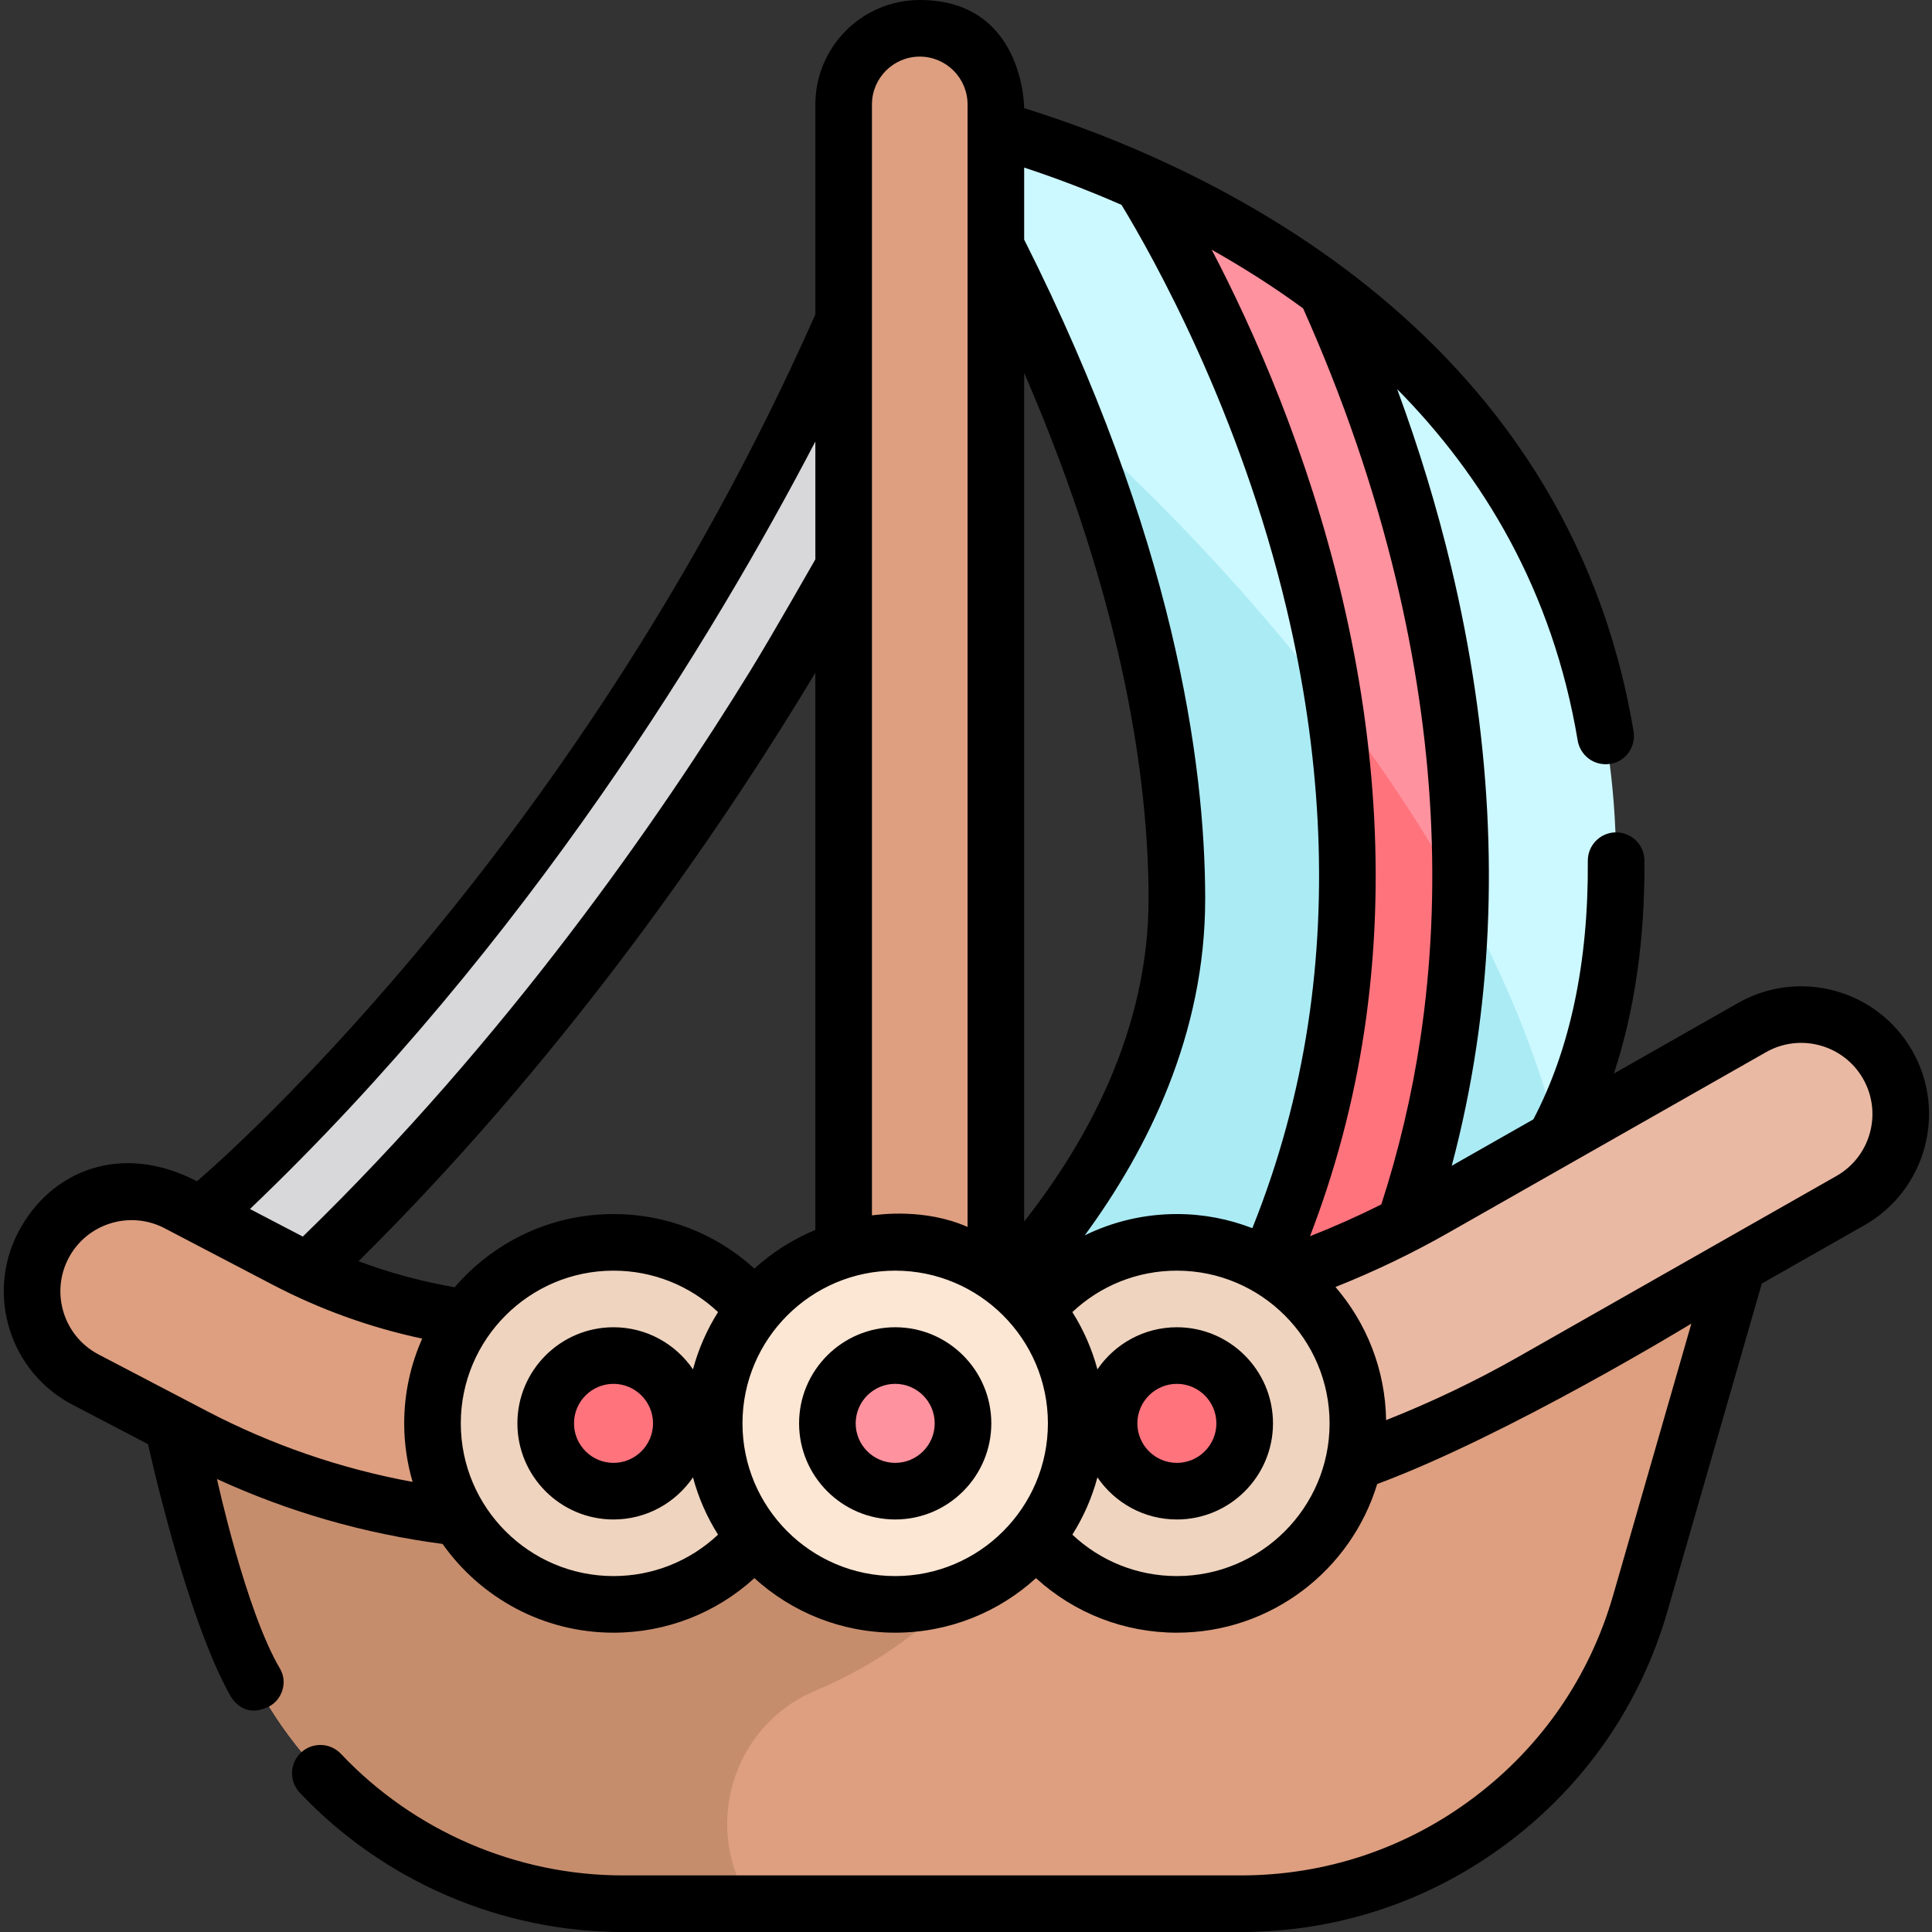 <svg height="512pt" viewBox="-1 0 512 512" width="512pt" xmlns="http://www.w3.org/2000/svg"><rect x="-1" y="0" width="512" height="512" fill="#333333" stroke="none"/><path d="m47.469 366.211-19.035-23.191c132.301-108.586 199.77-270.438 200.438-272.059l27.75 11.395c-.711 1.738-17.867 43.195-52.211 99.047-31.719 51.578-84.695 125.508-156.941 184.809zm0 0" fill="#d8d7da"/><path d="m242.746 29.293s183.363 31.578 184.543 198.785c1.184 167.211-184.543 134.152-184.543 134.152s68.137-50.766 68.137-123.965c0-103.898-68.137-208.973-68.137-208.973zm0 0" fill="#ccf8ff"/><path d="m242.746 362.234s124.477 22.16 168.969-61.555c-25.176-100.824-127.5-187.902-127.5-187.902 14.242 36.527 26.668 81.109 26.668 125.488 0 73.199-68.137 123.969-68.137 123.969zm0 0" fill="#abebf4"/><path d="m376.254 151.859c-6.996-29.227-16.727-54.84-25.941-75.145-16.371-12.164-33.398-21.414-48.949-28.375 8.316 13.379 32.781 55.816 45.941 111.445 9.234 39.035 11.188 76.895 5.793 112.527-4.73 31.25-15.188 60.949-31.176 88.684 13.43-2.582 27.234-6.715 40.25-13.125 10.055-22.883 16.977-46.84 20.684-71.691 5.898-39.578 3.68-81.406-6.602-124.32zm0 0" fill="#ff929f"/><path d="m353.098 272.312c-4.73 31.25-15.191 60.949-31.18 88.684 13.43-2.582 27.238-6.715 40.254-13.125 10.055-22.883 16.977-46.84 20.68-71.691 1.902-12.746 2.961-25.699 3.176-38.871-10.129-18.379-21.785-35.543-33.527-50.914 4.551 29.656 4.758 58.434.598 85.918zm0 0" fill="#ff737d"/><path d="m262.914 377.203h-40.336v-349.535c0-11.141 9.031-20.168 20.168-20.168 11.137 0 20.168 9.027 20.168 20.168zm0 0" fill="#dd9f80"/><path d="m37.949 354.617 20.211 70.191c13.59 47.191 56.77 79.691 105.879 79.691h163.801c49.105 0 92.285-32.5 105.875-79.691l33.164-115.172-211.617 72.824zm0 0" fill="#dd9f80"/><path d="m215.383 447.91c24.43-10.223 37.031-25.539 37.031-25.539v-40.273l-214.465-27.48 20.211 70.191c13.59 47.191 56.77 79.691 105.879 79.691h34.098c-12.938-19.102-5.918-46.895 17.246-56.59zm0 0" fill="#c68d6d"/><path d="m263.797 403.445h-120.371c-32.293 0-64.484-7.906-93.102-22.867l-28.672-14.984c-12.91-6.75-17.902-22.684-11.156-35.594 6.746-12.906 22.68-17.898 35.59-11.152l28.672 14.988c21.105 11.031 44.852 16.863 68.668 16.863h120.371c40.328 0 80.172-10.535 115.23-30.465l84.285-47.918c12.668-7.199 28.766-2.766 35.965 9.891 7.195 12.664 2.77 28.766-9.895 35.965l-84.289 47.918c-42.984 24.438-91.848 37.355-141.297 37.355zm0 0" fill="#eab9a4"/><path d="m236.238 350.699h-92.812c-23.816 0-47.562-5.832-68.668-16.863l-28.672-14.988c-12.91-6.746-28.844-1.754-35.59 11.152-6.746 12.91-1.754 28.844 11.156 35.59l28.672 14.988c28.617 14.957 60.809 22.867 93.102 22.867h92.812zm0 0" fill="#dd9f80"/><path d="m209.559 377.203c0 26.496-21.477 47.973-47.969 47.973-26.496 0-47.973-21.477-47.973-47.973 0-26.492 21.477-47.969 47.973-47.969 26.492 0 47.969 21.477 47.969 47.969zm0 0" fill="#efd4bf"/><path d="m358.855 377.203c0 26.496-21.477 47.973-47.973 47.973-26.492 0-47.969-21.477-47.969-47.973 0-26.492 21.477-47.969 47.969-47.969 26.496 0 47.973 21.477 47.973 47.969zm0 0" fill="#efd4bf"/><path d="m284.207 377.203c0 26.496-21.477 47.973-47.969 47.973-26.496 0-47.973-21.477-47.973-47.973 0-26.492 21.477-47.969 47.973-47.969 26.492 0 47.969 21.477 47.969 47.969zm0 0" fill="#fce6d4"/><path d="m310.883 395.176c-9.906 0-17.969-8.062-17.969-17.973 0-9.906 8.059-17.969 17.969-17.969 9.91 0 17.973 8.062 17.973 17.969 0 9.91-8.062 17.973-17.973 17.973zm0 0" fill="#ff737d"/><path d="m236.238 395.176c-9.91 0-17.973-8.062-17.973-17.973 0-9.906 8.062-17.969 17.973-17.969 9.906 0 17.969 8.062 17.969 17.969 0 9.91-8.062 17.973-17.969 17.973zm0 0" fill="#ff929f"/><path d="m161.59 395.176c-9.91 0-17.973-8.062-17.973-17.973 0-9.906 8.062-17.969 17.973-17.969 9.906 0 17.969 8.062 17.969 17.969 0 9.91-8.062 17.973-17.969 17.973zm0 0" fill="#ff737d"/><path d="m236.238 351.734c-14.047 0-25.473 11.426-25.473 25.469 0 14.047 11.426 25.473 25.473 25.473 14.043 0 25.469-11.426 25.469-25.473 0-14.043-11.426-25.469-25.469-25.469zm0 35.941c-5.773 0-10.473-4.695-10.473-10.473 0-5.77 4.695-10.469 10.473-10.469 5.77 0 10.469 4.695 10.469 10.469s-4.695 10.473-10.469 10.473zm0 0"/><path d="m505.797 278.504c-9.23-16.234-29.949-21.938-46.188-12.707l-32.918 18.715c5.52-16.68 8.246-35.586 8.098-56.484-.027-4.125-3.383-7.445-7.5-7.445-.016 0-.035 0-.051 0-4.145.027-7.48 3.41-7.449 7.551.191 26.848-4.668 49.891-14.434 68.508l-21.629 12.297c2.762-10.402 4.953-20.988 6.543-31.648 6.043-40.535 3.781-83.324-6.723-127.176-3.762-15.715-8.547-31.43-14.285-46.988 22.645 22.91 41.191 53.238 47.848 93.148.613 3.668 4.07 6.832 8.633 6.16 4.098-.602 6.844-4.543 6.164-8.629-17.988-107.855-114.961-150.652-161.492-165.148 0 0 .027-28.656-27.668-28.656-15.254 0-27.668 12.41-27.668 27.668v55.652c-64.828 146.395-163.891 229.73-163.891 229.73-19.812-10.363-38.688-3.074-47.34 13.477-8.648 16.551-2.223 37.059 14.328 45.711l20.062 10.488s9.875 45.328 21.703 66.492c1.402 2.516 4.707 5.75 10.129 3.141 3.73-1.797 5.25-6.566 3.141-10.133-9.133-15.426-16.707-50.273-16.707-50.273 18.938 8.695 38.98 14.469 59.781 17.203 10.055 14.215 26.609 23.52 45.301 23.52 13.984 0 27.191-5.195 37.34-14.457 9.859 8.977 22.957 14.457 37.312 14.457 14.352 0 27.449-5.48 37.309-14.457 10.148 9.262 23.352 14.457 37.336 14.457 24.996 0 46.18-16.621 53.086-39.395 34.832-12.953 83.262-42.516 83.262-42.516l-20.723 71.969c-6.215 21.578-18.98 40.121-36.922 53.625-17.941 13.504-39.293 20.641-61.746 20.641h-163.801c-28.141 0-55.363-11.742-74.691-32.219-2.848-3.012-7.594-3.145-10.605-.305-3.012 2.844-3.148 7.59-.305 10.602 22.152 23.465 53.352 36.922 85.602 36.922h163.801c25.734 0 50.207-8.18 70.77-23.656 20.559-15.477 35.191-36.73 42.312-61.461l24.973-86.73 27.195-15.461c16.238-9.23 21.938-29.953 12.707-46.188zm-130.363-3.43c-2.23 14.977-5.727 29.797-10.367 44.113-6.164 3.09-12.477 5.91-18.906 8.43 6.727-17.477 11.551-35.656 14.352-54.18 5.535-36.586 3.551-75.406-5.906-115.375-9.109-38.492-23.348-70.562-34.488-91.871 8.039 4.516 16.203 9.668 24.215 15.531 10.559 23.562 18.848 47.738 24.629 71.883 10.055 41.973 12.23 82.844 6.473 121.469zm-79.219-220.781c8.48 13.961 31.395 54.832 43.789 107.223 9.016 38.094 10.926 74.996 5.676 109.676-2.812 18.602-7.789 36.832-14.797 54.289-6.211-2.41-12.949-3.746-19.996-3.746-8.613 0-16.934 1.98-24.426 5.656 16.707-22.754 31.926-53.309 31.926-89.125 0-36.344-8.363-96.09-47.973-174.777v-19.082c7.625 2.512 16.398 5.758 25.801 9.887zm-25.801 44.527c26.836 61.914 32.969 109.223 32.969 139.445 0 34.684-16.277 64.25-32.969 85.449zm-27.668-83.82c6.984 0 12.668 5.684 12.668 12.668v297.488c-11.301-5.008-23.312-3.297-25.336-3.07v-294.418c0-6.984 5.684-12.668 12.668-12.668zm-43.82 321.195c-10.148-9.266-23.355-14.461-37.336-14.461-16.82 0-31.906 7.535-42.09 19.398-8.734-1.512-17.254-3.816-25.48-6.898 52.93-52.363 92.516-109.449 116.777-148.902 1.438-2.336 2.863-4.68 4.281-7.035v147.641c-5.98 2.477-11.438 5.965-16.152 10.258zm16.152-219.188v31.227s-11.5 20.199-17.059 29.242c-24.469 39.785-64.781 97.812-118.77 150.23-.34-.176-14.008-7.309-14.008-7.309 73.656-70.266 123.422-152.758 149.836-203.391zm-161.281 256.926-28.672-14.988c-9.223-4.82-12.801-16.246-7.98-25.469 4.82-9.223 16.242-12.801 25.469-7.984l28.672 14.988c12.508 6.539 25.789 11.32 39.602 14.266-3.055 6.871-4.77 14.469-4.77 22.461 0 5.383.789 10.586 2.227 15.512-19.055-3.504-37.344-9.793-54.547-18.785zm67.32 3.27c0-22.312 18.156-40.469 40.473-40.469 10.41 0 20.234 3.953 27.699 10.98-2.93 4.645-5.191 9.746-6.641 15.18-4.59-6.73-12.316-11.16-21.059-11.16-14.047 0-25.473 11.426-25.473 25.469 0 14.047 11.426 25.473 25.473 25.473 8.742 0 16.469-4.43 21.059-11.16 1.449 5.434 3.711 10.535 6.641 15.18-7.465 7.027-17.285 10.98-27.699 10.98-22.316 0-40.473-18.156-40.473-40.473zm50.941 0c0 5.773-4.695 10.473-10.469 10.473-5.773 0-10.473-4.695-10.473-10.473 0-5.77 4.699-10.469 10.473-10.469 5.773 0 10.469 4.699 10.469 10.469zm64.18 40.473c-22.316 0-40.473-18.156-40.473-40.473 0-22.312 18.156-40.469 40.473-40.469 22.312 0 40.469 18.156 40.469 40.469 0 22.316-18.156 40.473-40.469 40.473zm74.645 0c-10.414 0-20.234-3.953-27.695-10.98 2.926-4.645 5.188-9.746 6.641-15.18 4.586 6.73 12.312 11.16 21.059 11.16 14.043 0 25.469-11.426 25.469-25.469 0-14.047-11.426-25.473-25.469-25.473-8.746 0-16.473 4.43-21.059 11.16-1.453-5.43-3.715-10.535-6.641-15.18 7.461-7.027 17.285-10.98 27.695-10.98 22.316 0 40.473 18.156 40.473 40.473 0 22.316-18.156 40.469-40.473 40.469zm-10.469-40.473c0-5.77 4.699-10.469 10.473-10.469 5.773 0 10.469 4.695 10.469 10.469s-4.695 10.473-10.469 10.473c-5.773 0-10.473-4.699-10.473-10.473zm185.262-65.555-84.285 47.918c-11.23 6.387-22.988 12.004-35.059 16.781-.203-13.461-5.227-25.766-13.414-35.281 10.262-4.09 20.254-8.875 29.816-14.312l84.285-47.918c9.051-5.145 20.594-1.969 25.734 7.078 5.145 9.051 1.969 20.594-7.078 25.734zm0 0"/></svg>
